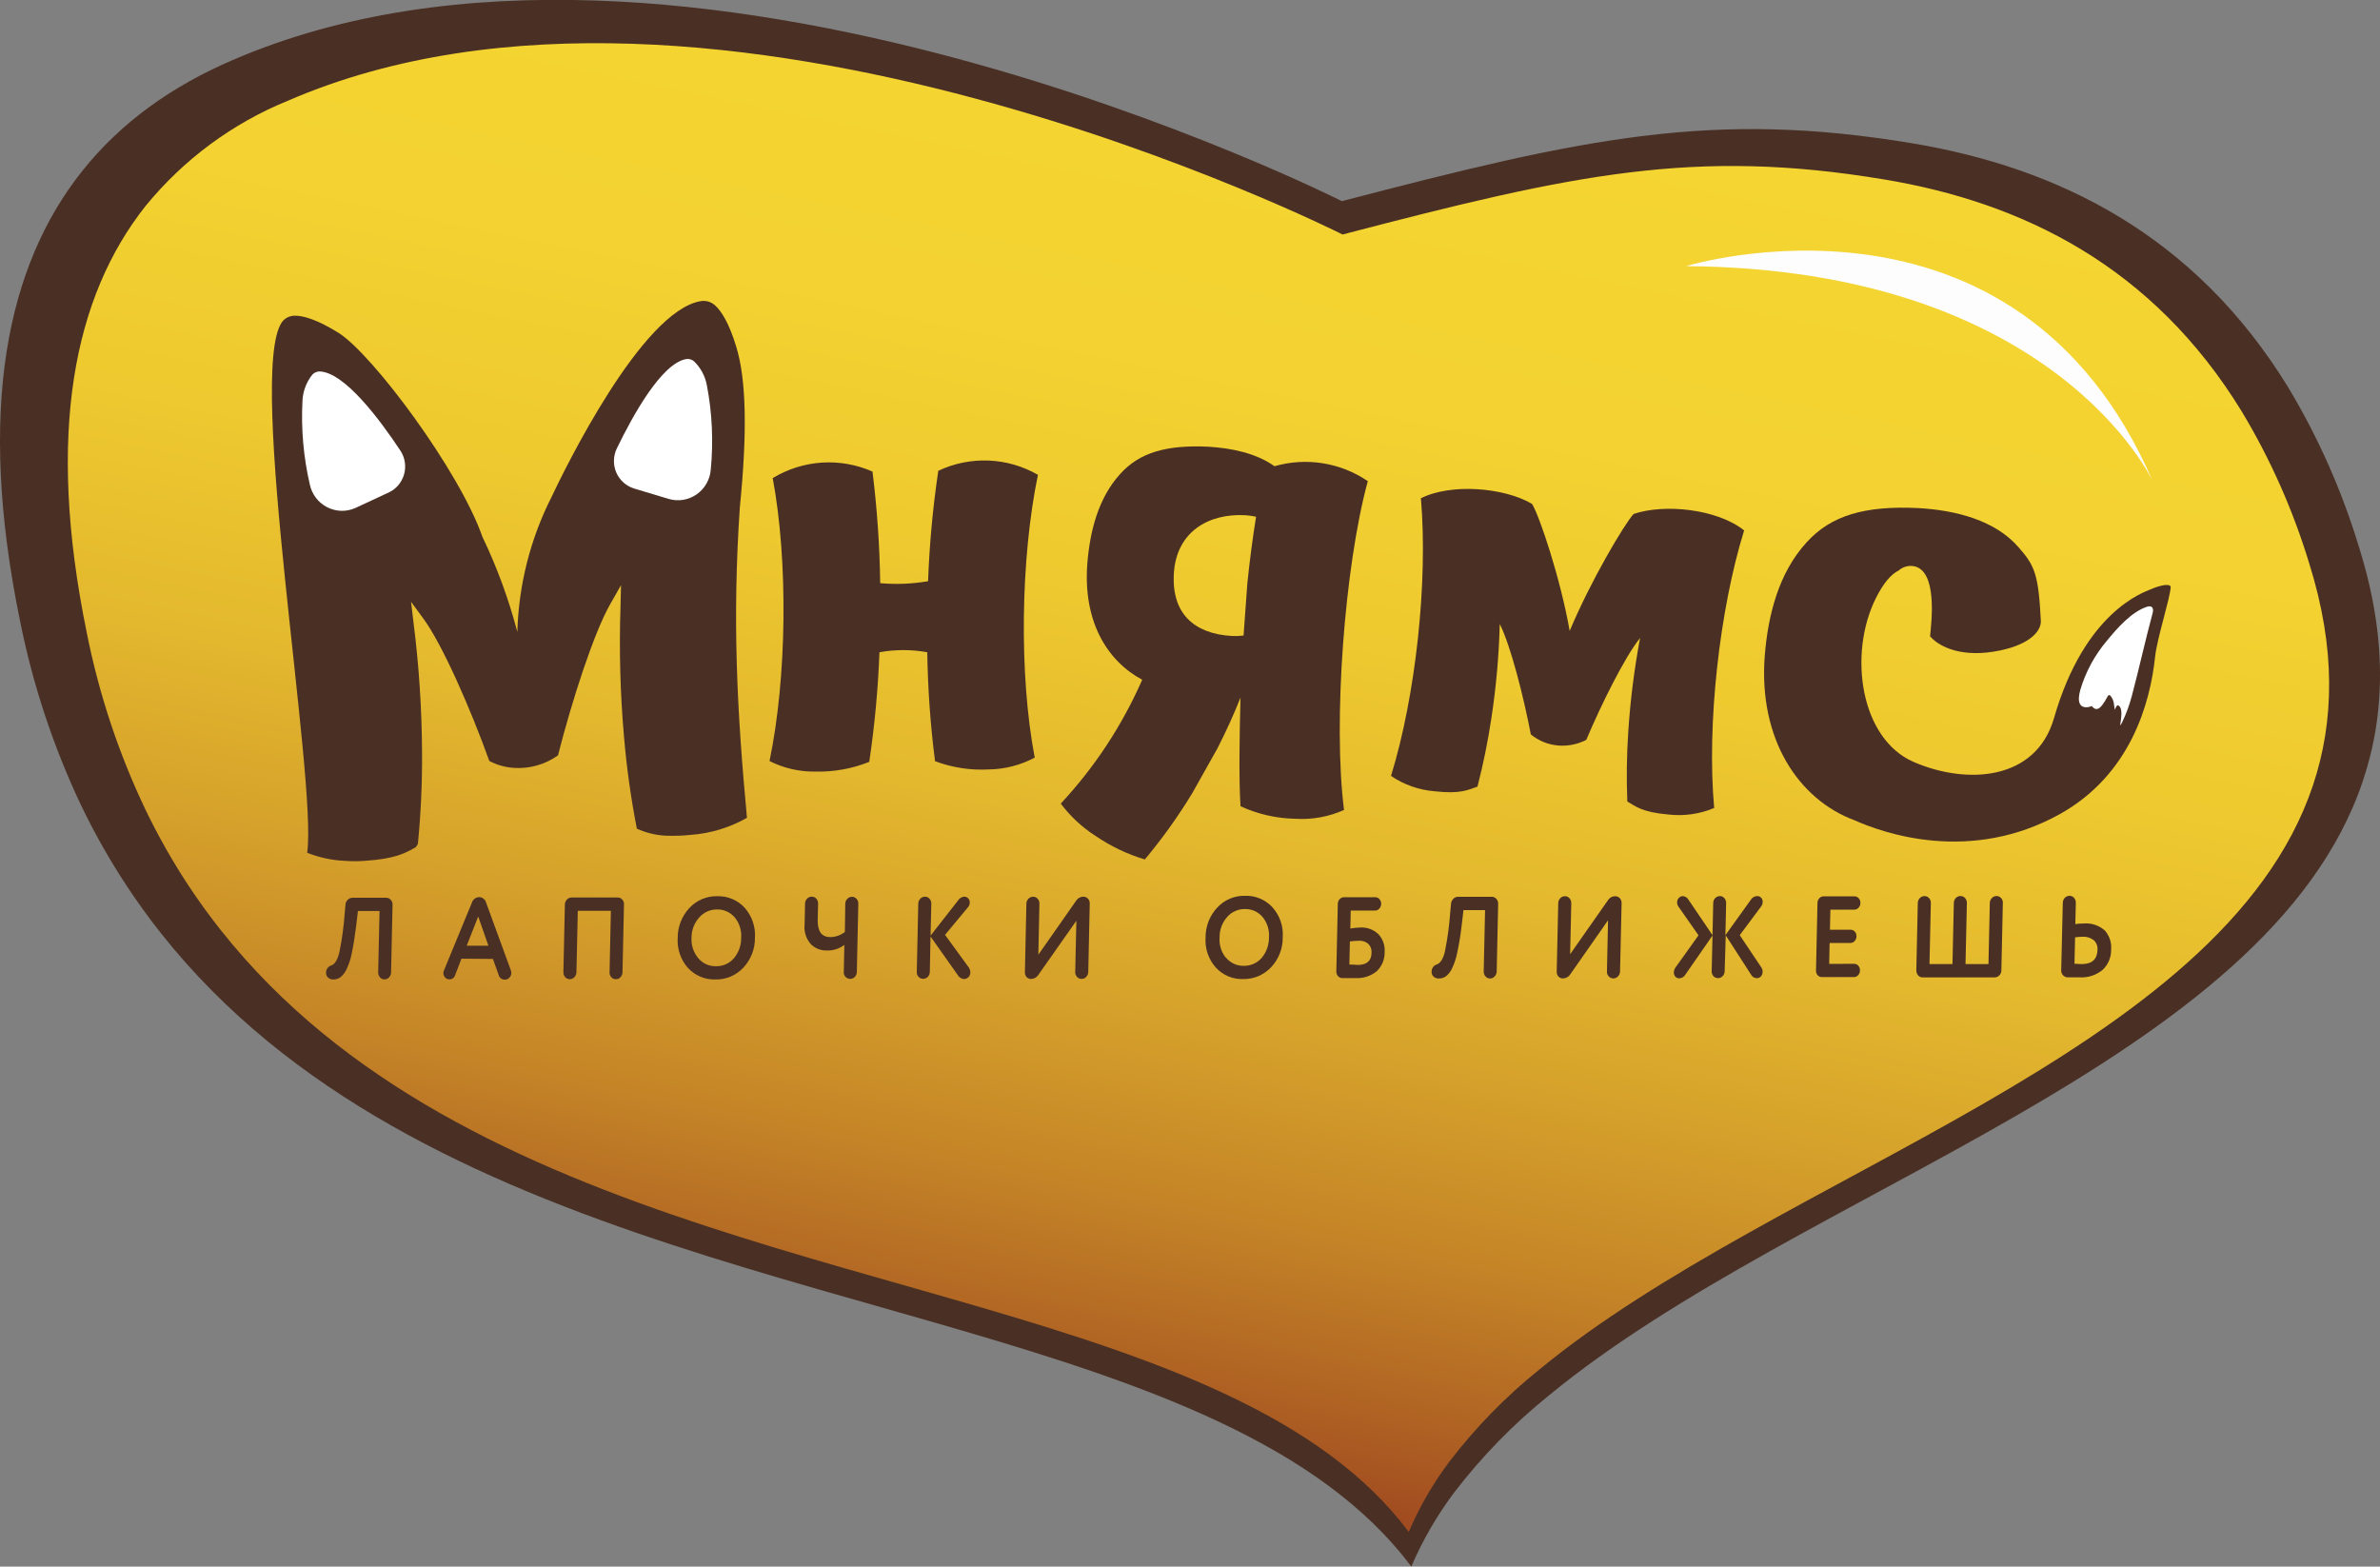 <svg width="79" height="52" viewBox="0 0 79 52" fill="none" xmlns="http://www.w3.org/2000/svg">
<rect x="0" y="0" width="79" height="52" fill="#808080" stroke="none"/>
<g clip-path="url(#clip0_156_492)">
<path d="M5.359 30.998C13.845 41.691 30.36 42.424 40.495 47.21C43.124 48.452 45.325 49.967 46.846 52C47.22 51.127 47.697 50.303 48.266 49.545C49.186 48.342 50.245 47.257 51.423 46.311C59.778 39.436 75.278 35.317 78.431 25.924C79.186 23.677 79.235 21.131 78.307 18.174C77.746 16.314 76.958 14.533 75.961 12.87C72.847 7.783 68.294 5.556 63.449 4.752C56.85 3.657 52.621 4.564 44.541 6.677C44.541 6.677 22.574 -4.436 7.705 2.001C5.72 2.855 4.016 4.053 2.717 5.692C0.224 8.835 -0.774 13.593 0.661 20.59C1.086 22.726 1.773 24.799 2.706 26.762C3.145 27.672 3.644 28.552 4.199 29.395C4.566 29.952 4.953 30.487 5.359 30.998Z" fill="#4A3024"/>
<path d="M7.343 30.892C15.404 41.053 31.096 41.751 40.727 46.298C43.227 47.477 45.317 48.917 46.761 50.849C47.116 50.018 47.569 49.234 48.111 48.514C48.984 47.374 49.991 46.344 51.109 45.448C59.049 38.916 73.777 34.997 76.771 26.078C77.488 23.944 77.535 21.523 76.654 18.712C76.118 16.943 75.367 15.249 74.417 13.668C71.459 8.832 67.132 6.717 62.527 5.954C56.259 4.913 52.242 5.775 44.564 7.784C44.564 7.784 23.685 -2.779 9.563 3.341C7.722 4.088 6.096 5.29 4.833 6.836C2.463 9.828 1.516 14.351 2.879 20.997C3.282 23.026 3.934 24.996 4.822 26.861C5.238 27.726 5.71 28.562 6.236 29.364C6.586 29.896 6.957 30.407 7.343 30.892Z" fill="url(#paint0_linear_156_492)"/>
<path d="M55.967 8.834C55.967 8.834 66.914 5.461 71.454 15.972C71.457 15.972 68.215 8.925 55.967 8.834Z" fill="#FDFDFE"/>
<path d="M12.981 32.276C12.982 32.338 12.958 32.397 12.915 32.44C12.896 32.462 12.872 32.479 12.845 32.491C12.819 32.503 12.791 32.509 12.762 32.509C12.733 32.509 12.705 32.503 12.68 32.491C12.654 32.48 12.631 32.462 12.612 32.44C12.573 32.395 12.551 32.337 12.553 32.276L12.598 30.239H11.881L11.821 30.746C11.776 31.106 11.729 31.393 11.676 31.643C11.64 31.831 11.58 32.014 11.497 32.186C11.45 32.285 11.381 32.372 11.297 32.44C11.228 32.488 11.147 32.513 11.064 32.511C11.032 32.513 10.999 32.508 10.969 32.497C10.939 32.486 10.911 32.469 10.887 32.447C10.865 32.427 10.848 32.403 10.837 32.376C10.826 32.348 10.821 32.319 10.823 32.289C10.821 32.234 10.837 32.18 10.87 32.136C10.902 32.091 10.948 32.059 11 32.044C11.12 32.001 11.209 31.85 11.269 31.591C11.352 31.177 11.409 30.758 11.44 30.336L11.467 30.032C11.47 29.971 11.496 29.912 11.54 29.869C11.561 29.847 11.585 29.83 11.613 29.818C11.64 29.806 11.67 29.8 11.7 29.799H12.821C12.85 29.799 12.878 29.805 12.904 29.817C12.93 29.829 12.953 29.846 12.971 29.869C12.991 29.89 13.007 29.916 13.018 29.944C13.028 29.972 13.032 30.002 13.03 30.032L12.981 32.276Z" fill="#4A3024"/>
<path d="M15.317 31.822L15.103 32.378C15.09 32.418 15.065 32.452 15.03 32.475C14.996 32.499 14.955 32.51 14.914 32.507C14.887 32.508 14.861 32.503 14.836 32.492C14.812 32.481 14.79 32.465 14.773 32.445C14.745 32.413 14.726 32.375 14.72 32.333C14.713 32.291 14.719 32.248 14.737 32.21L15.66 29.97C15.675 29.915 15.708 29.867 15.752 29.833C15.797 29.798 15.851 29.779 15.907 29.778C15.961 29.78 16.013 29.799 16.054 29.834C16.096 29.868 16.125 29.915 16.138 29.968L16.957 32.208C16.967 32.237 16.972 32.269 16.972 32.3C16.971 32.357 16.949 32.411 16.91 32.451C16.892 32.471 16.87 32.488 16.845 32.499C16.82 32.51 16.794 32.516 16.767 32.516C16.72 32.521 16.673 32.509 16.634 32.482C16.595 32.455 16.566 32.415 16.554 32.369L16.362 31.83L15.317 31.822ZM15.492 31.391H16.212L15.873 30.421L15.492 31.391Z" fill="#4A3024"/>
<path d="M20.663 32.27C20.663 32.331 20.64 32.389 20.599 32.434C20.579 32.456 20.555 32.473 20.529 32.485C20.502 32.497 20.473 32.503 20.444 32.503C20.415 32.504 20.387 32.498 20.361 32.486C20.334 32.475 20.311 32.458 20.292 32.436C20.271 32.414 20.255 32.388 20.245 32.359C20.234 32.331 20.23 32.3 20.233 32.27L20.277 30.233H19.179L19.134 32.268C19.133 32.33 19.11 32.389 19.068 32.434C19.048 32.455 19.025 32.472 18.998 32.484C18.972 32.496 18.943 32.502 18.915 32.503C18.886 32.503 18.857 32.497 18.831 32.485C18.805 32.474 18.781 32.457 18.761 32.436C18.721 32.39 18.699 32.33 18.701 32.268L18.75 30.026C18.751 29.964 18.775 29.905 18.816 29.86C18.836 29.838 18.86 29.821 18.887 29.809C18.914 29.797 18.943 29.791 18.972 29.791H20.503C20.532 29.79 20.561 29.795 20.587 29.807C20.613 29.819 20.637 29.837 20.655 29.86C20.675 29.882 20.691 29.907 20.701 29.936C20.71 29.964 20.715 29.994 20.712 30.024L20.663 32.27Z" fill="#4A3024"/>
<path d="M22.877 30.145C22.995 30.016 23.14 29.914 23.3 29.845C23.46 29.777 23.633 29.744 23.807 29.748C23.977 29.742 24.146 29.774 24.303 29.839C24.46 29.905 24.601 30.004 24.717 30.129C24.837 30.265 24.93 30.423 24.988 30.595C25.047 30.766 25.071 30.948 25.059 31.13C25.063 31.498 24.924 31.854 24.673 32.121C24.554 32.248 24.41 32.349 24.25 32.416C24.09 32.483 23.918 32.516 23.745 32.511C23.575 32.517 23.407 32.486 23.25 32.42C23.093 32.354 22.952 32.255 22.836 32.13C22.716 31.995 22.624 31.837 22.566 31.666C22.507 31.494 22.483 31.313 22.495 31.132C22.493 30.766 22.63 30.412 22.877 30.145ZM23.175 31.802C23.246 31.888 23.335 31.957 23.435 32.004C23.536 32.05 23.645 32.074 23.756 32.072C23.87 32.076 23.984 32.054 24.09 32.008C24.195 31.962 24.288 31.892 24.363 31.804C24.52 31.616 24.605 31.376 24.602 31.13C24.621 30.885 24.544 30.642 24.389 30.453C24.317 30.368 24.227 30.3 24.126 30.254C24.025 30.208 23.915 30.185 23.805 30.188C23.692 30.186 23.581 30.208 23.478 30.254C23.375 30.3 23.284 30.368 23.21 30.453C23.043 30.638 22.951 30.879 22.954 31.13C22.939 31.374 23.019 31.615 23.175 31.802Z" fill="#4A3024"/>
<path d="M28.057 30C28.058 29.938 28.083 29.879 28.125 29.834C28.145 29.813 28.17 29.796 28.197 29.784C28.223 29.773 28.252 29.767 28.281 29.767C28.309 29.767 28.337 29.773 28.363 29.784C28.389 29.796 28.412 29.813 28.43 29.834C28.451 29.856 28.468 29.882 28.478 29.911C28.488 29.939 28.492 29.97 28.49 30L28.441 32.264C28.44 32.325 28.416 32.384 28.373 32.428C28.353 32.448 28.329 32.464 28.303 32.475C28.277 32.487 28.249 32.492 28.22 32.492C28.192 32.492 28.164 32.487 28.138 32.475C28.111 32.464 28.088 32.448 28.068 32.428C28.047 32.406 28.031 32.38 28.02 32.351C28.01 32.322 28.006 32.292 28.008 32.262L28.027 31.365C27.857 31.493 27.649 31.558 27.437 31.55C27.339 31.552 27.242 31.534 27.151 31.497C27.061 31.46 26.979 31.404 26.91 31.335C26.833 31.247 26.776 31.144 26.741 31.033C26.706 30.922 26.694 30.804 26.707 30.688L26.722 29.996C26.722 29.934 26.746 29.874 26.788 29.83C26.809 29.808 26.833 29.791 26.86 29.78C26.887 29.768 26.917 29.762 26.946 29.763C26.974 29.762 27.002 29.768 27.028 29.779C27.053 29.79 27.076 29.807 27.095 29.828C27.136 29.874 27.157 29.934 27.155 29.996L27.142 30.554C27.142 30.923 27.274 31.106 27.569 31.106C27.741 31.101 27.908 31.041 28.044 30.934L28.057 30Z" fill="#4A3024"/>
<path d="M30.864 32.262C30.862 32.323 30.838 32.382 30.796 32.426C30.776 32.446 30.752 32.462 30.726 32.474C30.7 32.485 30.671 32.49 30.643 32.49C30.615 32.49 30.587 32.485 30.56 32.474C30.534 32.462 30.51 32.446 30.491 32.426C30.47 32.404 30.453 32.378 30.443 32.349C30.433 32.32 30.429 32.29 30.431 32.26L30.48 29.998C30.48 29.967 30.486 29.936 30.497 29.907C30.509 29.878 30.526 29.852 30.548 29.83C30.568 29.809 30.592 29.792 30.619 29.78C30.646 29.769 30.675 29.763 30.704 29.763C30.732 29.763 30.76 29.768 30.786 29.78C30.811 29.791 30.834 29.809 30.853 29.83C30.873 29.852 30.889 29.878 30.899 29.907C30.91 29.935 30.914 29.966 30.913 29.996L30.889 31.055L31.802 29.888C31.823 29.853 31.852 29.824 31.887 29.802C31.921 29.78 31.96 29.767 32 29.763C32.026 29.762 32.052 29.766 32.076 29.776C32.1 29.786 32.121 29.8 32.139 29.819C32.173 29.857 32.191 29.906 32.19 29.957C32.19 30.02 32.165 30.08 32.122 30.125L31.369 31.031L32.143 32.094C32.186 32.147 32.209 32.213 32.209 32.281C32.209 32.338 32.187 32.393 32.147 32.434C32.107 32.474 32.053 32.497 31.996 32.497C31.952 32.493 31.909 32.478 31.872 32.453C31.834 32.428 31.804 32.394 31.783 32.354L30.887 31.085L30.864 32.262Z" fill="#4A3024"/>
<path d="M36.057 32.423C36.038 32.446 36.014 32.463 35.988 32.475C35.961 32.487 35.932 32.493 35.903 32.492C35.874 32.493 35.846 32.488 35.819 32.476C35.792 32.465 35.769 32.447 35.75 32.425C35.729 32.404 35.712 32.378 35.702 32.349C35.692 32.32 35.688 32.29 35.69 32.26L35.728 30.563L34.474 32.348C34.449 32.391 34.414 32.426 34.372 32.452C34.33 32.477 34.282 32.492 34.233 32.495C34.204 32.495 34.174 32.49 34.147 32.479C34.119 32.468 34.094 32.451 34.073 32.43C34.036 32.384 34.017 32.325 34.02 32.266L34.069 29.998C34.069 29.967 34.075 29.937 34.087 29.908C34.098 29.88 34.116 29.854 34.137 29.832C34.157 29.811 34.182 29.794 34.208 29.782C34.235 29.771 34.264 29.765 34.293 29.765C34.321 29.765 34.349 29.77 34.375 29.782C34.401 29.794 34.424 29.811 34.442 29.832C34.463 29.854 34.48 29.88 34.49 29.909C34.5 29.937 34.504 29.968 34.502 29.998L34.466 31.69L35.718 29.901C35.742 29.86 35.777 29.826 35.818 29.802C35.858 29.778 35.905 29.764 35.952 29.763C35.982 29.762 36.011 29.767 36.039 29.778C36.066 29.79 36.091 29.806 36.112 29.828C36.133 29.85 36.15 29.876 36.16 29.905C36.17 29.934 36.174 29.965 36.172 29.996L36.123 32.26C36.122 32.321 36.099 32.379 36.057 32.423Z" fill="#4A3024"/>
<path d="M40.399 30.131C40.516 30.002 40.66 29.9 40.82 29.831C40.98 29.763 41.153 29.73 41.327 29.735C41.496 29.728 41.666 29.759 41.823 29.825C41.98 29.891 42.122 29.99 42.237 30.116C42.358 30.251 42.45 30.409 42.509 30.58C42.568 30.752 42.591 30.933 42.578 31.114C42.583 31.483 42.444 31.839 42.192 32.106C42.073 32.233 41.929 32.333 41.769 32.401C41.61 32.468 41.438 32.502 41.265 32.498C41.095 32.504 40.926 32.473 40.769 32.407C40.612 32.34 40.471 32.241 40.356 32.115C40.236 31.98 40.144 31.822 40.085 31.651C40.027 31.479 40.004 31.297 40.017 31.117C40.014 30.751 40.151 30.398 40.399 30.131ZM40.695 31.787C40.766 31.873 40.854 31.943 40.955 31.99C41.055 32.037 41.165 32.06 41.275 32.059C41.39 32.062 41.505 32.04 41.61 31.994C41.716 31.947 41.81 31.877 41.885 31.789C42.041 31.6 42.124 31.361 42.122 31.114C42.14 30.869 42.064 30.627 41.909 30.438C41.837 30.353 41.747 30.285 41.646 30.239C41.545 30.194 41.435 30.172 41.324 30.174C41.212 30.172 41.101 30.195 40.999 30.241C40.896 30.286 40.805 30.354 40.731 30.44C40.567 30.626 40.478 30.867 40.482 31.117C40.463 31.358 40.536 31.598 40.687 31.787H40.695Z" fill="#4A3024"/>
<path d="M45.148 30.787C45.258 30.78 45.367 30.796 45.47 30.833C45.573 30.87 45.667 30.928 45.748 31.002C45.822 31.08 45.879 31.172 45.916 31.274C45.953 31.375 45.968 31.483 45.961 31.591C45.965 31.711 45.944 31.831 45.899 31.943C45.854 32.054 45.785 32.155 45.699 32.238C45.5 32.4 45.248 32.481 44.993 32.466H44.549C44.523 32.465 44.497 32.459 44.473 32.447C44.449 32.436 44.428 32.42 44.41 32.399C44.374 32.358 44.355 32.304 44.357 32.248L44.406 29.996C44.408 29.939 44.43 29.886 44.468 29.845C44.486 29.825 44.508 29.81 44.532 29.799C44.556 29.788 44.582 29.782 44.609 29.782H45.652C45.678 29.782 45.704 29.788 45.728 29.799C45.752 29.81 45.773 29.826 45.79 29.847C45.809 29.868 45.824 29.892 45.833 29.919C45.843 29.946 45.847 29.974 45.846 30.002C45.845 30.061 45.823 30.117 45.784 30.16C45.766 30.18 45.745 30.196 45.72 30.207C45.696 30.218 45.67 30.224 45.643 30.224H44.835L44.822 30.821C44.93 30.802 45.039 30.79 45.148 30.787ZM44.79 32.014C44.922 32.014 45.003 32.029 45.065 32.029C45.366 32.029 45.522 31.895 45.526 31.63C45.53 31.576 45.524 31.523 45.507 31.472C45.489 31.422 45.462 31.376 45.426 31.337C45.382 31.297 45.331 31.267 45.276 31.248C45.221 31.229 45.162 31.222 45.104 31.227C45.004 31.228 44.905 31.236 44.807 31.25L44.79 32.014Z" fill="#4A3024"/>
<path d="M49.68 32.246C49.68 32.308 49.655 32.367 49.612 32.41C49.593 32.432 49.57 32.45 49.544 32.462C49.518 32.474 49.489 32.48 49.461 32.479C49.432 32.48 49.403 32.474 49.377 32.462C49.351 32.45 49.328 32.432 49.309 32.41C49.269 32.365 49.248 32.307 49.249 32.246L49.294 30.209H48.578L48.518 30.714C48.485 31.015 48.436 31.314 48.373 31.61C48.337 31.799 48.277 31.981 48.194 32.154C48.147 32.253 48.078 32.34 47.993 32.408C47.925 32.456 47.844 32.48 47.761 32.479C47.696 32.483 47.633 32.46 47.584 32.417C47.562 32.397 47.545 32.372 47.534 32.344C47.523 32.317 47.518 32.287 47.52 32.257C47.518 32.202 47.534 32.148 47.566 32.103C47.598 32.059 47.644 32.026 47.697 32.011C47.816 31.968 47.91 31.817 47.966 31.561C48.049 31.146 48.106 30.726 48.136 30.304L48.164 30.002C48.167 29.939 48.194 29.88 48.239 29.836C48.259 29.814 48.284 29.796 48.311 29.785C48.339 29.773 48.369 29.767 48.399 29.767H49.52C49.549 29.767 49.577 29.774 49.602 29.786C49.628 29.797 49.651 29.815 49.67 29.836C49.709 29.881 49.731 29.94 49.729 30L49.68 32.246Z" fill="#4A3024"/>
<path d="M53.707 32.408C53.687 32.43 53.663 32.447 53.636 32.459C53.609 32.471 53.58 32.477 53.551 32.477C53.523 32.477 53.495 32.471 53.468 32.459C53.443 32.448 53.419 32.431 53.4 32.41C53.378 32.388 53.362 32.362 53.352 32.333C53.341 32.304 53.337 32.273 53.34 32.242L53.376 30.548L52.128 32.333C52.103 32.375 52.067 32.411 52.025 32.436C51.982 32.461 51.934 32.475 51.885 32.477C51.856 32.479 51.827 32.474 51.799 32.463C51.772 32.452 51.748 32.434 51.727 32.413C51.689 32.367 51.669 32.309 51.672 32.249L51.723 29.983C51.722 29.92 51.746 29.86 51.789 29.815C51.809 29.794 51.834 29.777 51.86 29.765C51.887 29.754 51.916 29.748 51.945 29.748C51.974 29.747 52.002 29.753 52.028 29.765C52.054 29.776 52.077 29.793 52.096 29.815C52.136 29.86 52.158 29.92 52.156 29.981L52.118 31.673L53.37 29.886C53.395 29.845 53.429 29.811 53.471 29.787C53.512 29.762 53.559 29.749 53.606 29.748C53.636 29.747 53.666 29.752 53.693 29.763C53.721 29.774 53.745 29.791 53.766 29.813C53.787 29.835 53.803 29.862 53.813 29.891C53.823 29.92 53.828 29.95 53.826 29.981L53.775 32.242C53.775 32.305 53.75 32.364 53.707 32.408Z" fill="#4A3024"/>
<path d="M57.247 32.24C57.245 32.301 57.221 32.36 57.178 32.404C57.159 32.424 57.135 32.44 57.109 32.451C57.083 32.462 57.055 32.467 57.027 32.467C56.999 32.467 56.971 32.462 56.945 32.451C56.919 32.44 56.895 32.424 56.876 32.404C56.836 32.358 56.815 32.299 56.816 32.238L56.844 31.052L55.939 32.356C55.919 32.391 55.891 32.42 55.856 32.44C55.822 32.46 55.783 32.472 55.743 32.473C55.718 32.474 55.692 32.47 55.668 32.46C55.645 32.45 55.623 32.434 55.607 32.414C55.575 32.375 55.559 32.325 55.56 32.274C55.562 32.22 55.579 32.168 55.609 32.123L56.379 31.046L55.713 30.093C55.682 30.052 55.666 30 55.669 29.948C55.668 29.922 55.673 29.895 55.683 29.87C55.693 29.845 55.708 29.823 55.726 29.804C55.744 29.785 55.766 29.769 55.79 29.759C55.815 29.749 55.841 29.745 55.867 29.745C55.906 29.75 55.943 29.764 55.976 29.787C56.008 29.809 56.035 29.84 56.053 29.875L56.844 31.041L56.867 29.978C56.866 29.916 56.89 29.855 56.933 29.81C56.953 29.789 56.977 29.772 57.003 29.761C57.03 29.75 57.058 29.744 57.087 29.743C57.115 29.743 57.143 29.749 57.169 29.76C57.194 29.772 57.218 29.789 57.236 29.81C57.256 29.832 57.272 29.859 57.282 29.887C57.293 29.916 57.297 29.946 57.296 29.976L57.272 31.041L58.111 29.873C58.132 29.835 58.163 29.803 58.201 29.78C58.238 29.758 58.28 29.745 58.324 29.743C58.349 29.742 58.374 29.747 58.398 29.757C58.421 29.766 58.443 29.781 58.46 29.799C58.477 29.819 58.49 29.841 58.499 29.866C58.507 29.89 58.511 29.916 58.509 29.942C58.508 29.996 58.49 30.048 58.456 30.09L57.748 31.041L58.469 32.119C58.496 32.163 58.51 32.214 58.507 32.266C58.504 32.318 58.486 32.367 58.454 32.408C58.435 32.428 58.413 32.444 58.388 32.454C58.363 32.464 58.336 32.469 58.309 32.468C58.271 32.467 58.234 32.456 58.202 32.436C58.17 32.416 58.143 32.388 58.125 32.354L57.283 31.048L57.247 32.24Z" fill="#4A3024"/>
<path d="M61.546 31.992C61.573 31.992 61.599 31.998 61.623 32.009C61.647 32.02 61.668 32.037 61.685 32.057C61.722 32.099 61.741 32.154 61.738 32.21C61.739 32.239 61.734 32.269 61.724 32.296C61.713 32.324 61.697 32.349 61.676 32.37C61.659 32.39 61.638 32.406 61.614 32.416C61.59 32.427 61.564 32.433 61.538 32.432H60.471C60.445 32.432 60.419 32.427 60.395 32.416C60.371 32.405 60.35 32.389 60.333 32.37C60.296 32.328 60.277 32.274 60.279 32.219L60.328 29.966C60.329 29.909 60.351 29.855 60.39 29.815C60.408 29.795 60.43 29.779 60.454 29.768C60.478 29.758 60.505 29.752 60.531 29.753H61.561C61.587 29.752 61.613 29.758 61.637 29.769C61.66 29.78 61.681 29.797 61.698 29.817C61.717 29.838 61.731 29.863 61.741 29.889C61.75 29.916 61.754 29.944 61.753 29.972C61.754 30.001 61.749 30.03 61.738 30.057C61.727 30.084 61.712 30.109 61.691 30.13C61.674 30.15 61.652 30.166 61.628 30.178C61.603 30.189 61.577 30.195 61.55 30.194H60.757L60.742 30.86H61.431C61.457 30.86 61.483 30.866 61.506 30.877C61.53 30.887 61.551 30.903 61.568 30.923C61.586 30.944 61.601 30.968 61.611 30.995C61.62 31.022 61.624 31.05 61.623 31.078C61.623 31.137 61.601 31.194 61.561 31.238C61.543 31.258 61.522 31.273 61.497 31.284C61.473 31.295 61.447 31.3 61.42 31.3H60.731L60.717 31.994L61.546 31.992Z" fill="#4A3024"/>
<path d="M66.432 32.208C66.432 32.27 66.409 32.329 66.366 32.374C66.347 32.395 66.323 32.412 66.296 32.424C66.27 32.436 66.242 32.442 66.213 32.443H63.818C63.789 32.443 63.761 32.437 63.734 32.425C63.708 32.413 63.685 32.395 63.666 32.374C63.628 32.327 63.608 32.268 63.609 32.208L63.658 29.976C63.658 29.945 63.664 29.915 63.675 29.886C63.687 29.858 63.704 29.832 63.726 29.81C63.746 29.789 63.77 29.772 63.797 29.761C63.824 29.749 63.852 29.743 63.882 29.744C63.91 29.743 63.938 29.749 63.964 29.76C63.989 29.772 64.012 29.789 64.031 29.81C64.052 29.832 64.068 29.858 64.078 29.887C64.089 29.916 64.093 29.946 64.091 29.976L64.046 32.001H64.809L64.854 29.976C64.853 29.914 64.877 29.853 64.92 29.808C64.94 29.787 64.964 29.77 64.991 29.759C65.018 29.747 65.047 29.741 65.076 29.741C65.104 29.741 65.133 29.747 65.159 29.758C65.185 29.77 65.208 29.787 65.227 29.808C65.267 29.854 65.289 29.913 65.287 29.974L65.242 32.001H66.004L66.048 29.974C66.048 29.943 66.054 29.913 66.066 29.884C66.078 29.856 66.095 29.83 66.117 29.808C66.137 29.787 66.161 29.77 66.188 29.759C66.214 29.747 66.243 29.741 66.272 29.741C66.3 29.741 66.329 29.747 66.354 29.758C66.38 29.77 66.403 29.787 66.422 29.808C66.443 29.83 66.459 29.856 66.469 29.885C66.479 29.913 66.484 29.944 66.481 29.974L66.432 32.208Z" fill="#4A3024"/>
<path d="M68.471 29.968C68.472 29.906 68.495 29.847 68.537 29.802C68.558 29.78 68.582 29.763 68.609 29.752C68.636 29.74 68.666 29.735 68.695 29.735C68.723 29.735 68.751 29.74 68.777 29.752C68.803 29.763 68.826 29.78 68.844 29.802C68.885 29.847 68.906 29.907 68.904 29.968L68.887 30.673C68.981 30.66 69.076 30.653 69.171 30.653C69.295 30.643 69.42 30.658 69.539 30.697C69.657 30.737 69.767 30.799 69.862 30.882C69.939 30.967 69.998 31.067 70.035 31.177C70.072 31.287 70.085 31.403 70.075 31.518C70.078 31.644 70.055 31.77 70.006 31.886C69.957 32.002 69.885 32.107 69.793 32.193C69.58 32.369 69.309 32.458 69.034 32.441H68.627C68.598 32.439 68.57 32.432 68.544 32.42C68.518 32.407 68.495 32.389 68.475 32.367C68.455 32.346 68.439 32.32 68.43 32.291C68.42 32.263 68.416 32.233 68.418 32.203L68.471 29.968ZM68.859 31.99L69.098 32.001C69.439 32.001 69.614 31.843 69.623 31.529C69.629 31.468 69.62 31.407 69.597 31.35C69.574 31.293 69.539 31.243 69.493 31.203C69.387 31.124 69.257 31.085 69.126 31.093C69.043 31.095 68.961 31.102 68.879 31.113L68.859 31.99Z" fill="#4A3024"/>
<path d="M54.223 17.061C53.907 17.412 52.794 19.29 52.103 20.942C51.794 19.189 51.103 17.134 50.855 16.727C49.928 16.179 48.168 16.035 47.164 16.539C47.403 19.299 46.993 23.099 46.172 25.755C46.601 26.047 47.098 26.222 47.614 26.264C48.49 26.365 48.737 26.212 49.042 26.111C49.236 25.36 49.39 24.6 49.505 23.832C49.662 22.799 49.755 21.758 49.782 20.713C50.145 21.427 50.578 23.145 50.813 24.378C51.072 24.59 51.389 24.718 51.721 24.746C52.043 24.772 52.365 24.707 52.653 24.559C53.142 23.401 53.933 21.802 54.44 21.176C54.247 22.203 54.116 23.24 54.048 24.283C53.996 25.056 53.985 25.831 54.016 26.605C54.291 26.764 54.502 26.96 55.381 27.036C55.897 27.096 56.419 27.021 56.899 26.82C56.65 24.059 57.072 20.26 57.893 17.606C57.014 16.901 55.259 16.707 54.223 17.061Z" fill="#4A3024"/>
<path d="M34.453 15.761C33.952 15.473 33.391 15.31 32.815 15.287C32.24 15.264 31.667 15.38 31.145 15.627C30.964 16.841 30.851 18.065 30.806 19.292C30.282 19.382 29.747 19.404 29.217 19.357C29.199 18.118 29.114 16.882 28.961 15.653C28.432 15.42 27.856 15.318 27.28 15.355C26.703 15.393 26.145 15.569 25.649 15.869C26.163 18.622 26.121 22.493 25.543 25.261C26.015 25.5 26.536 25.619 27.063 25.611C27.675 25.626 28.284 25.517 28.853 25.289C29.033 24.084 29.146 22.869 29.192 21.65C29.716 21.555 30.254 21.555 30.779 21.65C30.797 22.86 30.883 24.067 31.037 25.266C31.605 25.479 32.211 25.573 32.817 25.54C33.351 25.533 33.875 25.399 34.346 25.147C33.82 22.401 33.877 18.527 34.453 15.761Z" fill="#4A3024"/>
<path d="M42.305 15.475C41.696 15.043 40.896 14.877 40.12 14.828C38.701 14.759 37.821 15.028 37.187 15.727C36.447 16.537 36.178 17.648 36.093 18.695C35.942 20.607 36.733 21.929 37.914 22.563C37.249 24.078 36.335 25.468 35.21 26.674C35.531 27.101 35.924 27.466 36.372 27.752C36.873 28.092 37.421 28.354 38 28.528C38.578 27.838 39.103 27.105 39.571 26.335L40.407 24.848C40.695 24.285 40.953 23.716 41.177 23.156C41.141 24.419 41.12 25.917 41.177 26.762C41.752 27.026 42.374 27.167 43.005 27.178C43.556 27.212 44.108 27.111 44.613 26.885C44.242 23.985 44.63 18.803 45.402 15.97C44.952 15.665 44.443 15.463 43.908 15.377C43.373 15.292 42.826 15.325 42.305 15.475ZM41.346 17.102C41.463 17.111 41.579 17.127 41.693 17.152C41.578 17.869 41.48 18.613 41.403 19.37L41.278 21.095C41.147 21.112 41.016 21.117 40.885 21.11C39.638 21.036 38.878 20.366 38.966 19.016C39.053 17.667 40.098 17.031 41.346 17.102Z" fill="#4A3024"/>
<path d="M72.052 19.488C72.052 19.411 71.928 19.409 71.821 19.424C71.674 19.452 71.531 19.498 71.395 19.559C71.145 19.665 69.194 20.305 68.179 23.837C67.58 25.913 65.289 26.059 63.517 25.29C61.745 24.52 61.344 21.707 62.265 19.857C62.508 19.37 62.762 19.066 63.024 18.936C63.09 18.877 63.169 18.833 63.254 18.808C63.34 18.783 63.429 18.778 63.517 18.792C64.323 18.928 64.112 20.659 64.065 21.118C64.297 21.398 64.965 21.821 66.17 21.631C67.3 21.452 67.761 20.985 67.742 20.601C67.665 19.044 67.528 18.768 67.019 18.184C66.234 17.268 64.929 16.938 63.683 16.865C61.883 16.776 60.77 17.117 59.966 18.003C59.028 19.029 58.686 20.437 58.578 21.765C58.364 24.533 59.697 26.538 61.563 27.23C62.5 27.646 65.391 28.689 68.388 27.014C70.715 25.708 71.374 23.349 71.536 21.789C71.608 21.155 72.03 19.874 72.052 19.488Z" fill="#4A3024"/>
<path d="M71.282 20.135C70.759 20.297 70.282 20.845 69.93 21.273C69.528 21.749 69.228 22.304 69.051 22.903C68.812 23.766 69.571 23.453 69.691 23.253C69.712 23.214 69.305 23.203 69.324 23.253C69.537 23.684 69.695 23.61 69.964 23.108C69.966 23.1 69.971 23.093 69.977 23.087C69.983 23.081 69.99 23.077 69.998 23.075C70.006 23.072 70.014 23.072 70.023 23.074C70.031 23.075 70.038 23.079 70.045 23.084C70.118 23.169 70.162 23.274 70.171 23.386L70.196 23.559C70.213 23.516 70.234 23.475 70.258 23.436C70.266 23.426 70.276 23.42 70.287 23.416C70.299 23.413 70.311 23.414 70.322 23.419C70.555 23.556 70.26 24.343 70.442 23.973C70.576 23.693 70.684 23.4 70.763 23.099C71.007 22.183 71.209 21.252 71.457 20.334C71.493 20.181 71.427 20.094 71.282 20.135Z" fill="white"/>
<path d="M24.558 16.837C24.809 14.34 24.771 12.598 24.442 11.521C24.203 10.727 23.941 10.311 23.721 10.124C23.658 10.07 23.584 10.03 23.504 10.008C23.424 9.986 23.34 9.982 23.259 9.996C21.301 10.324 18.744 15.571 18.298 16.515C17.599 17.901 17.215 19.427 17.172 20.982V20.969V21.004V20.978C16.888 19.891 16.5 18.834 16.014 17.822C15.251 15.63 12.369 11.76 11.235 11.046C10.54 10.615 10.07 10.473 9.782 10.479C9.7 10.479 9.618 10.498 9.544 10.535C9.469 10.573 9.405 10.627 9.356 10.695C8.181 12.409 10.537 25.895 10.196 28.306C10.6 28.467 11.029 28.558 11.463 28.575C11.672 28.59 11.881 28.59 12.09 28.575C13.129 28.51 13.472 28.31 13.807 28.116L13.871 28.012C13.97 27.004 14.016 25.991 14.009 24.977C14.002 23.535 13.908 22.095 13.726 20.665L13.645 19.976L14.041 20.517C14.681 21.379 15.622 23.535 16.242 25.259C16.503 25.396 16.789 25.475 17.083 25.49C17.595 25.519 18.103 25.372 18.522 25.072C18.979 23.272 19.718 20.976 20.271 20.025L20.614 19.424L20.597 20.122C20.548 21.565 20.586 23.009 20.712 24.447C20.799 25.474 20.942 26.495 21.139 27.506C21.438 27.642 21.76 27.721 22.088 27.739C22.373 27.75 22.658 27.741 22.941 27.711C23.592 27.662 24.225 27.469 24.794 27.146C24.457 23.533 24.308 20.543 24.558 16.837Z" fill="#4A3024"/>
<path d="M22.197 16.561C22.353 16.607 22.517 16.617 22.678 16.591C22.838 16.564 22.991 16.502 23.125 16.409C23.259 16.315 23.37 16.192 23.451 16.05C23.532 15.907 23.581 15.748 23.593 15.584C23.683 14.654 23.64 13.715 23.465 12.797C23.41 12.491 23.261 12.21 23.039 11.995C23.003 11.963 22.961 11.94 22.915 11.927C22.869 11.914 22.821 11.912 22.774 11.919C21.964 12.064 21.021 13.756 20.473 14.888C20.414 15.011 20.382 15.146 20.379 15.282C20.376 15.419 20.402 15.555 20.455 15.681C20.509 15.806 20.589 15.919 20.69 16.011C20.79 16.102 20.909 16.171 21.038 16.212L22.197 16.561Z" fill="white"/>
<path d="M11.8 16.86C11.651 16.927 11.489 16.96 11.327 16.956C11.164 16.951 11.004 16.91 10.859 16.836C10.713 16.761 10.586 16.655 10.487 16.525C10.388 16.394 10.318 16.243 10.284 16.082C10.073 15.172 9.991 14.237 10.04 13.303C10.055 12.989 10.168 12.687 10.363 12.441C10.394 12.405 10.433 12.376 10.476 12.357C10.52 12.338 10.567 12.328 10.614 12.329C11.437 12.364 12.598 13.911 13.291 14.959C13.366 15.073 13.416 15.202 13.437 15.337C13.458 15.472 13.45 15.61 13.414 15.741C13.377 15.873 13.313 15.995 13.226 16.099C13.138 16.204 13.029 16.288 12.907 16.345L11.8 16.86Z" fill="white"/>
</g>
<defs>
<linearGradient id="paint0_linear_156_492" x1="33.642" y1="47.856" x2="43.159" y2="1.725" gradientUnits="userSpaceOnUse">
<stop stop-color="#A14B20"/>
<stop offset="0.07" stop-color="#AF6223"/>
<stop offset="0.19" stop-color="#C58527"/>
<stop offset="0.32" stop-color="#D6A22B"/>
<stop offset="0.45" stop-color="#E4B92E"/>
<stop offset="0.6" stop-color="#EEC92F"/>
<stop offset="0.77" stop-color="#F3D231"/>
<stop offset="1" stop-color="#F5D531"/>
</linearGradient>
<clipPath id="clip0_156_492">
<rect width="79" height="52" fill="white"/>
</clipPath>
</defs>
</svg>
